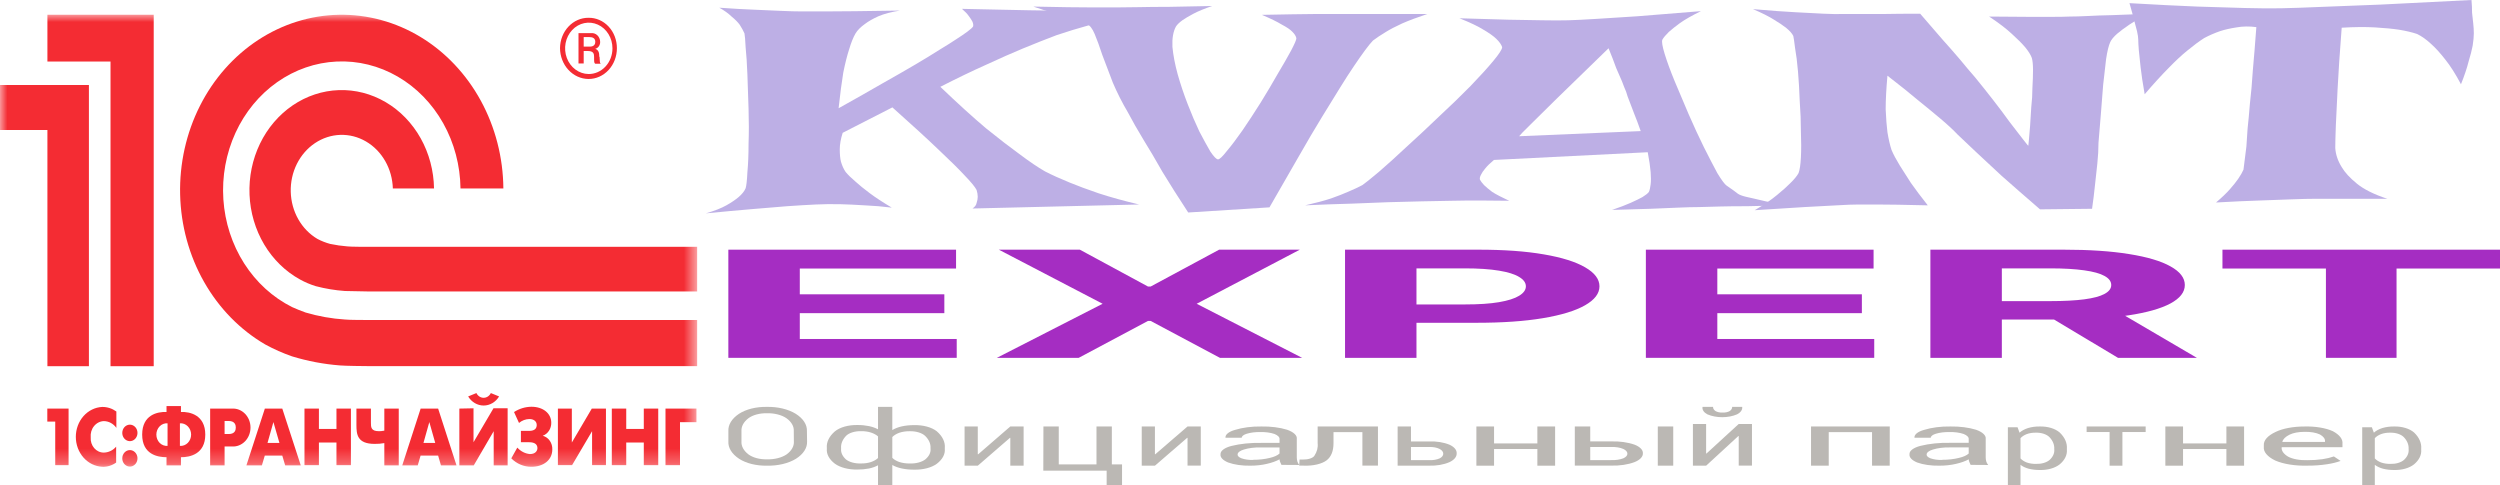 <svg width="170" height="33" viewBox="0 0 170 33" fill="none" xmlns="http://www.w3.org/2000/svg">
<mask id="mask0_13_709" style="mask-type:luminance" maskUnits="userSpaceOnUse" x="0" y="1" width="48" height="31">
<path d="M47.407 1H0V31.74H47.407V1Z" fill="white"/>
</mask>
<g mask="url(#mask0_13_709)">
<path fill-rule="evenodd" clip-rule="evenodd" d="M0 5.779V8.839H3.224V24.901H6.046V5.779H0ZM10.453 24.901H7.515V4.186H3.224V1H10.453V24.901ZM25.148 16.784C24.94 16.784 23.828 16.784 23.624 16.755C23.229 16.724 22.837 16.668 22.449 16.586C22.151 16.505 21.862 16.392 21.586 16.247C21.051 15.932 20.602 15.47 20.283 14.908C19.964 14.345 19.788 13.702 19.771 13.042C19.754 12.382 19.897 11.729 20.186 11.148C20.476 10.567 20.901 10.078 21.419 9.732C21.937 9.385 22.53 9.192 23.138 9.172C23.747 9.152 24.349 9.306 24.886 9.619C25.422 9.931 25.873 10.391 26.194 10.952C26.515 11.513 26.694 12.156 26.714 12.816H29.514C29.495 11.61 29.181 10.431 28.604 9.4C28.027 8.37 27.208 7.523 26.231 6.949C25.253 6.374 24.152 6.091 23.041 6.128C21.93 6.166 20.848 6.523 19.905 7.164C18.963 7.804 18.195 8.704 17.678 9.772C17.162 10.84 16.917 12.038 16.968 13.242C17.018 14.447 17.363 15.615 17.967 16.628C18.57 17.64 19.411 18.461 20.404 19.006C20.747 19.196 21.107 19.348 21.478 19.461C22.128 19.631 22.79 19.741 23.456 19.788C23.691 19.788 24.825 19.82 25.067 19.82H47.407V16.784H25.148ZM23.456 21.727C22.552 21.669 21.657 21.509 20.783 21.252C20.634 21.203 20.017 20.961 19.861 20.881C18.549 20.225 17.424 19.2 16.603 17.912C15.781 16.624 15.293 15.121 15.189 13.56C15.086 11.998 15.37 10.434 16.013 9.032C16.656 7.63 17.634 6.441 18.845 5.588C20.056 4.735 21.456 4.25 22.898 4.184C24.341 4.117 25.773 4.471 27.047 5.21C28.32 5.948 29.388 7.043 30.138 8.38C30.889 9.718 31.295 11.25 31.314 12.816H34.229C34.212 10.712 33.681 8.651 32.692 6.842C31.702 5.032 30.289 3.539 28.595 2.514C26.901 1.489 24.988 0.968 23.048 1.004C21.109 1.04 19.213 1.632 17.553 2.72C15.893 3.808 14.527 5.353 13.596 7.198C12.664 9.043 12.2 11.123 12.249 13.226C12.298 15.329 12.86 17.38 13.877 19.171C14.894 20.963 16.329 22.43 18.038 23.425C18.625 23.745 19.232 24.014 19.857 24.232C20.919 24.557 22.009 24.763 23.111 24.849C23.482 24.881 24.747 24.897 25.119 24.897H47.407V21.76H25.148C24.884 21.76 23.717 21.76 23.456 21.727Z" fill="#F42C33"/>
</g>
<path fill-rule="evenodd" clip-rule="evenodd" d="M40.015 5.033C39.697 5.028 39.388 4.921 39.127 4.727C38.865 4.532 38.662 4.258 38.543 3.938C38.425 3.619 38.396 3.268 38.461 2.931C38.525 2.594 38.681 2.285 38.907 2.043C39.133 1.802 39.419 1.638 39.731 1.572C40.043 1.507 40.365 1.543 40.658 1.676C40.951 1.809 41.202 2.032 41.377 2.319C41.553 2.606 41.647 2.942 41.647 3.286C41.647 3.518 41.605 3.747 41.523 3.96C41.44 4.174 41.32 4.367 41.168 4.53C41.016 4.692 40.836 4.82 40.638 4.907C40.44 4.993 40.228 5.036 40.015 5.033ZM40.015 1.21C39.506 1.206 39.017 1.422 38.655 1.809C38.292 2.196 38.086 2.723 38.081 3.274C38.085 3.829 38.29 4.36 38.652 4.752C39.014 5.145 39.503 5.367 40.015 5.371C40.269 5.372 40.521 5.319 40.756 5.214C40.991 5.109 41.205 4.954 41.384 4.76C41.564 4.565 41.706 4.333 41.803 4.078C41.9 3.823 41.95 3.55 41.949 3.274C41.949 3 41.899 2.729 41.802 2.476C41.705 2.223 41.562 1.994 41.382 1.802C41.202 1.609 40.988 1.458 40.753 1.356C40.519 1.255 40.268 1.205 40.015 1.21Z" fill="#F42C33"/>
<path fill-rule="evenodd" clip-rule="evenodd" d="M40.108 3.17H39.691V2.52H40.063C40.312 2.52 40.48 2.601 40.48 2.851C40.48 2.984 40.416 3.17 40.108 3.17ZM40.751 3.851C40.751 3.617 40.721 3.403 40.476 3.319C40.573 3.295 40.66 3.236 40.721 3.15C40.782 3.065 40.814 2.959 40.811 2.851C40.81 2.765 40.793 2.681 40.76 2.603C40.727 2.525 40.68 2.456 40.62 2.399C40.561 2.343 40.491 2.301 40.416 2.276C40.34 2.251 40.261 2.243 40.182 2.254H39.338V4.315H39.691V3.468H39.97C40.368 3.468 40.398 3.666 40.398 3.871C40.398 4.222 40.398 4.274 40.476 4.335H40.848C40.77 4.254 40.8 4.19 40.77 3.871L40.751 3.851Z" fill="#F42C33"/>
<mask id="mask1_13_709" style="mask-type:luminance" maskUnits="userSpaceOnUse" x="0" y="1" width="48" height="31">
<path d="M47.407 1H0V31.74H47.407V1Z" fill="white"/>
</mask>
<g mask="url(#mask1_13_709)">
<path d="M3.756 28.668H3.217V27.784H4.663V31.631H3.756V28.668Z" fill="#F42C33"/>
<path d="M7.898 31.454C7.618 31.656 7.286 31.756 6.95 31.74C6.467 31.717 6.011 31.492 5.676 31.113C5.342 30.735 5.156 30.23 5.156 29.706C5.156 29.181 5.342 28.677 5.676 28.298C6.011 27.919 6.467 27.695 6.95 27.672C7.292 27.668 7.628 27.776 7.913 27.982V29.095C7.813 28.954 7.684 28.84 7.538 28.76C7.391 28.68 7.229 28.638 7.065 28.635C6.938 28.638 6.812 28.67 6.697 28.729C6.581 28.787 6.478 28.871 6.394 28.975C6.309 29.078 6.246 29.2 6.207 29.332C6.169 29.464 6.156 29.603 6.169 29.74C6.159 29.874 6.175 30.008 6.216 30.134C6.257 30.26 6.321 30.376 6.406 30.474C6.49 30.571 6.592 30.648 6.706 30.701C6.819 30.753 6.942 30.779 7.065 30.777C7.222 30.773 7.376 30.736 7.519 30.667C7.663 30.598 7.791 30.498 7.898 30.373V31.466V31.454Z" fill="#F42C33"/>
</g>
<mask id="mask2_13_709" style="mask-type:luminance" maskUnits="userSpaceOnUse" x="0" y="1" width="48" height="31">
<path d="M47.407 1H0V31.74H47.407V1Z" fill="white"/>
</mask>
<g mask="url(#mask2_13_709)">
<path d="M8.824 30.607C8.927 30.606 9.027 30.637 9.113 30.698C9.199 30.758 9.267 30.845 9.307 30.948C9.347 31.05 9.358 31.163 9.339 31.272C9.32 31.381 9.272 31.482 9.2 31.561C9.128 31.64 9.036 31.695 8.935 31.717C8.835 31.739 8.73 31.729 8.636 31.686C8.541 31.644 8.459 31.572 8.402 31.48C8.345 31.388 8.315 31.279 8.315 31.168C8.315 31.02 8.368 30.879 8.463 30.774C8.559 30.669 8.688 30.609 8.824 30.607ZM8.824 28.877C8.927 28.876 9.027 28.907 9.113 28.968C9.199 29.028 9.267 29.115 9.307 29.218C9.347 29.32 9.358 29.433 9.339 29.542C9.32 29.651 9.272 29.752 9.2 29.831C9.128 29.91 9.036 29.965 8.935 29.987C8.835 30.009 8.73 29.998 8.636 29.956C8.541 29.914 8.459 29.842 8.402 29.75C8.345 29.658 8.315 29.549 8.315 29.438C8.315 29.291 8.368 29.149 8.463 29.044C8.559 28.939 8.688 28.879 8.824 28.877Z" fill="#F42C33"/>
<path d="M12.234 30.321C12.331 30.328 12.429 30.314 12.521 30.279C12.613 30.244 12.698 30.189 12.769 30.117C12.841 30.045 12.898 29.957 12.937 29.86C12.976 29.763 12.996 29.659 12.996 29.553C12.996 29.447 12.976 29.342 12.937 29.245C12.898 29.148 12.841 29.061 12.769 28.989C12.698 28.917 12.613 28.861 12.521 28.826C12.429 28.791 12.331 28.777 12.234 28.785V30.321ZM11.394 28.785C11.296 28.777 11.198 28.791 11.107 28.826C11.014 28.861 10.93 28.917 10.858 28.989C10.787 29.061 10.73 29.148 10.691 29.245C10.652 29.342 10.632 29.447 10.632 29.553C10.632 29.659 10.652 29.763 10.691 29.86C10.73 29.957 10.787 30.045 10.858 30.117C10.93 30.189 11.014 30.244 11.107 30.279C11.198 30.314 11.296 30.328 11.394 30.321V28.785ZM11.323 31.091C10.721 31.091 9.668 30.906 9.668 29.551C9.668 28.196 10.721 27.99 11.323 28.014V27.611H12.305V28.014C12.907 27.99 13.959 28.216 13.959 29.551C13.959 30.886 12.907 31.095 12.305 31.091V31.648H11.323V31.091Z" fill="#F42C33"/>
<path d="M15.272 29.514H15.551C15.989 29.514 16.034 29.232 16.034 29.067C16.034 28.901 15.975 28.627 15.551 28.627H15.272V29.514ZM14.29 27.784H15.777C15.939 27.775 16.101 27.801 16.253 27.861C16.405 27.921 16.544 28.015 16.662 28.135C16.779 28.256 16.873 28.401 16.937 28.562C17.001 28.724 17.034 28.897 17.034 29.073C17.034 29.248 17.001 29.422 16.937 29.583C16.873 29.744 16.779 29.89 16.662 30.01C16.544 30.131 16.405 30.224 16.253 30.285C16.101 30.345 15.939 30.371 15.777 30.361H15.272V31.648H14.29V27.784Z" fill="#F42C33"/>
<path d="M18.198 30.119H19.001L18.592 28.7L18.191 30.119H18.198ZM18.005 27.784H19.195L20.452 31.648H19.392L19.195 30.982H18.005L17.808 31.648H16.755L18.005 27.8V27.784Z" fill="#F42C33"/>
<path d="M20.705 27.784H21.686V29.168H22.88V27.784H23.862V31.631H22.88V30.091H21.686V31.631H20.705V27.784Z" fill="#F42C33"/>
<path d="M26.134 30.131C25.916 30.17 25.696 30.188 25.475 30.184C24.289 30.184 24.237 29.535 24.237 28.897V27.784H25.223V28.744C25.223 29.043 25.223 29.321 25.762 29.321C25.843 29.321 25.944 29.321 26.134 29.285V27.784H27.115V31.648H26.134V30.131Z" fill="#F42C33"/>
<path d="M28.796 30.119H29.596L29.194 28.7L28.796 30.119ZM28.599 27.784H29.793L31.042 31.648H29.986L29.793 30.982H28.599L28.406 31.648H27.353L28.599 27.8V27.784Z" fill="#F42C33"/>
<path d="M38.885 27.784V30.091L40.242 27.784H41.205V31.631H40.261V29.321L38.9 31.631H37.937V27.784H38.885Z" fill="#F42C33"/>
<path d="M41.603 27.784H42.584V29.168H43.778V27.784H44.76V31.631H43.778V30.091H42.584V31.631H41.603V27.784Z" fill="#F42C33"/>
<path d="M45.254 27.784H47.359V28.708H46.24V31.631H45.254V27.784Z" fill="#F42C33"/>
<path d="M33.939 26.958C33.825 27.147 33.669 27.303 33.485 27.411C33.301 27.519 33.096 27.576 32.887 27.576C32.678 27.576 32.472 27.519 32.288 27.411C32.105 27.303 31.948 27.147 31.834 26.958L32.396 26.728C32.443 26.825 32.513 26.906 32.6 26.963C32.686 27.02 32.785 27.05 32.887 27.05C32.988 27.05 33.087 27.02 33.173 26.963C33.26 26.906 33.331 26.825 33.377 26.728L33.939 26.958ZM32.199 27.764V30.071L33.556 27.764H34.519V31.648H33.571V29.321L32.214 31.648H31.236V27.784L32.199 27.764Z" fill="#F42C33"/>
<path d="M34.954 28.018C35.312 27.788 35.72 27.664 36.136 27.659C36.925 27.659 37.486 28.107 37.486 28.748C37.489 28.943 37.434 29.134 37.33 29.293C37.225 29.452 37.077 29.57 36.906 29.631C37.097 29.681 37.267 29.801 37.386 29.971C37.504 30.14 37.565 30.35 37.557 30.563C37.557 31.293 36.94 31.74 36.148 31.74C35.637 31.751 35.142 31.545 34.768 31.168L35.177 30.438C35.404 30.689 35.706 30.845 36.029 30.877C36.449 30.877 36.545 30.615 36.545 30.474C36.545 30.248 36.397 30.071 35.977 30.071H35.422V29.301H35.977C36.423 29.301 36.497 29.075 36.497 28.897C36.497 28.655 36.3 28.494 35.999 28.494C35.743 28.498 35.495 28.592 35.292 28.76L34.954 28.018Z" fill="#F42C33"/>
</g>
<path d="M54.881 30.014C54.904 30.451 54.633 30.876 54.124 31.197C53.872 31.352 53.566 31.474 53.226 31.555C52.886 31.636 52.522 31.673 52.155 31.666C51.8 31.673 51.446 31.634 51.119 31.554C50.791 31.473 50.498 31.351 50.26 31.197C49.765 30.872 49.503 30.448 49.53 30.014V29.323C49.502 28.89 49.76 28.466 50.25 28.14C50.487 27.985 50.78 27.863 51.107 27.781C51.435 27.7 51.789 27.661 52.145 27.668C52.512 27.66 52.877 27.698 53.217 27.78C53.557 27.861 53.862 27.984 54.114 28.14C54.622 28.461 54.894 28.886 54.871 29.323L54.881 30.014ZM53.977 29.317C53.999 29.001 53.824 28.69 53.484 28.443C53.321 28.329 53.115 28.24 52.883 28.181C52.651 28.121 52.398 28.094 52.145 28.101C51.904 28.096 51.665 28.124 51.447 28.184C51.228 28.243 51.037 28.332 50.889 28.443C50.565 28.694 50.4 29.003 50.42 29.317V30.014C50.397 30.33 50.563 30.642 50.889 30.895C51.039 31.006 51.232 31.095 51.452 31.154C51.672 31.213 51.913 31.24 52.155 31.234C52.408 31.241 52.66 31.214 52.893 31.155C53.125 31.096 53.331 31.007 53.495 30.895C53.834 30.644 54.007 30.331 53.983 30.012L53.977 29.317Z" fill="#BBB8B4"/>
<path d="M56.225 30.467C56.189 30.067 56.381 29.671 56.772 29.333C56.94 29.195 57.169 29.083 57.438 29.007C57.708 28.932 58.008 28.895 58.31 28.901C58.578 28.899 58.845 28.925 59.096 28.976C59.324 29.025 59.531 29.099 59.705 29.193V27.667H60.677V29.245C60.854 29.136 61.073 29.05 61.319 28.994C61.586 28.935 61.873 28.906 62.161 28.909C62.46 28.901 62.758 28.935 63.027 29.008C63.295 29.08 63.525 29.189 63.696 29.323C64.092 29.664 64.285 30.064 64.247 30.467V30.525C64.28 30.888 64.085 31.247 63.696 31.542C63.519 31.671 63.288 31.773 63.023 31.842C62.757 31.91 62.465 31.943 62.172 31.937C61.882 31.94 61.593 31.913 61.322 31.856C61.077 31.805 60.857 31.724 60.677 31.619V33H59.705V31.639C59.531 31.735 59.322 31.809 59.092 31.858C58.839 31.907 58.572 31.931 58.303 31.929C58.009 31.935 57.717 31.903 57.451 31.834C57.185 31.765 56.954 31.663 56.776 31.535C56.387 31.239 56.192 30.88 56.225 30.517V30.467ZM57.194 30.525C57.173 30.776 57.288 31.025 57.525 31.241C57.637 31.331 57.79 31.404 57.97 31.453C58.149 31.501 58.349 31.522 58.548 31.515C58.787 31.519 59.024 31.486 59.229 31.418C59.425 31.35 59.589 31.256 59.705 31.146V29.673C59.585 29.567 59.422 29.479 59.229 29.414C59.026 29.349 58.794 29.316 58.559 29.32C58.349 29.314 58.141 29.342 57.959 29.399C57.776 29.456 57.627 29.54 57.529 29.641C57.288 29.896 57.173 30.181 57.194 30.467V30.525ZM63.275 30.467C63.294 30.18 63.169 29.896 62.914 29.645C62.81 29.544 62.658 29.46 62.473 29.404C62.288 29.347 62.078 29.319 61.866 29.323C61.612 29.319 61.361 29.356 61.146 29.43C60.948 29.503 60.788 29.602 60.677 29.718V31.134C60.789 31.249 60.953 31.346 61.153 31.416C61.371 31.486 61.621 31.521 61.873 31.517C62.076 31.523 62.278 31.501 62.461 31.452C62.643 31.404 62.801 31.331 62.918 31.241C63.173 31.029 63.299 30.779 63.278 30.527L63.275 30.467Z" fill="#BBB8B4"/>
<path d="M68.701 29H69.606V31.667H68.701V29.775H68.674L66.489 31.667H65.591V29H66.489V30.892H66.516L68.701 29Z" fill="#BBB8B4"/>
<path d="M70.953 29H71.996V31.578H74.561V29H75.605V31.578H76.299V33H75.252V32.007H70.945L70.953 29Z" fill="#BBB8B4"/>
<path d="M80.752 29H81.653V31.661H80.752V29.773H80.726L78.535 31.667H77.638V29H78.535V30.888H78.562L80.752 29Z" fill="#BBB8B4"/>
<path d="M87.138 31.611C87.099 31.533 87.069 31.466 87.047 31.407C87.026 31.35 87.013 31.293 87.008 31.235C86.779 31.361 86.485 31.466 86.145 31.543C85.805 31.625 85.415 31.667 85.019 31.666C84.746 31.671 84.472 31.655 84.215 31.618C83.957 31.581 83.72 31.524 83.517 31.45C83.338 31.376 83.199 31.288 83.109 31.192C83.019 31.095 82.98 30.992 82.995 30.889C82.988 30.777 83.052 30.667 83.182 30.568C83.312 30.469 83.503 30.385 83.737 30.324C84.337 30.175 85.038 30.103 85.744 30.117H87.008V29.866C87.016 29.8 86.99 29.735 86.931 29.674C86.872 29.613 86.783 29.558 86.668 29.511C86.4 29.418 86.051 29.371 85.697 29.38C85.368 29.374 85.044 29.414 84.782 29.494C84.676 29.525 84.59 29.566 84.53 29.613C84.471 29.66 84.438 29.712 84.436 29.764H83.332V29.749C83.325 29.648 83.381 29.548 83.495 29.458C83.608 29.367 83.776 29.29 83.983 29.232C84.492 29.072 85.127 28.991 85.774 29.001C86.404 28.989 87.024 29.067 87.522 29.222C87.746 29.3 87.922 29.398 88.037 29.508C88.151 29.618 88.201 29.737 88.182 29.855V31.106C88.183 31.194 88.194 31.282 88.217 31.369C88.243 31.454 88.286 31.538 88.346 31.619L87.138 31.611ZM85.209 31.266C85.612 31.268 86.008 31.223 86.348 31.137C86.644 31.069 86.876 30.965 87.008 30.839V30.426H85.714C85.308 30.417 84.908 30.467 84.588 30.567C84.457 30.605 84.35 30.655 84.275 30.713C84.2 30.771 84.16 30.834 84.156 30.899C84.15 30.949 84.17 30.998 84.217 31.044C84.263 31.09 84.333 31.132 84.424 31.166C84.638 31.243 84.92 31.283 85.209 31.278V31.266Z" fill="#BBB8B4"/>
<path d="M93.701 29V31.663H92.643V29.385H90.678V30.137C90.678 30.663 90.528 31.048 90.222 31.294C90.064 31.418 89.832 31.518 89.553 31.584C89.274 31.649 88.961 31.677 88.649 31.663H88.346L88.37 31.249H88.59C88.764 31.253 88.935 31.23 89.077 31.185C89.219 31.139 89.325 31.073 89.376 30.997C89.559 30.719 89.634 30.429 89.6 30.139V29H93.701Z" fill="#BBB8B4"/>
<path d="M95.946 30.018H97.187C97.68 29.999 98.17 30.078 98.562 30.239C98.722 30.311 98.849 30.401 98.935 30.503C99.02 30.605 99.061 30.716 99.054 30.828C99.06 30.941 99.019 31.054 98.933 31.158C98.847 31.262 98.719 31.354 98.559 31.428C98.172 31.596 97.683 31.68 97.187 31.665H95.039V29H95.946V30.018ZM95.946 30.396V31.29H97.187C97.316 31.296 97.447 31.288 97.571 31.266C97.695 31.245 97.809 31.21 97.908 31.165C97.984 31.124 98.044 31.075 98.084 31.021C98.124 30.967 98.144 30.909 98.141 30.851C98.142 30.793 98.122 30.734 98.082 30.68C98.041 30.625 97.981 30.576 97.905 30.534C97.81 30.485 97.697 30.447 97.574 30.423C97.45 30.4 97.318 30.391 97.187 30.396H95.946Z" fill="#BBB8B4"/>
<path d="M105.748 31.667H104.541V30.533H101.596V31.667H100.394V29H101.596V30.153H104.541V29H105.748V31.667Z" fill="#BBB8B4"/>
<path d="M108.136 30.016H109.563C110.133 29.998 110.698 30.077 111.152 30.238C111.336 30.31 111.482 30.4 111.58 30.502C111.677 30.603 111.724 30.714 111.716 30.825C111.722 30.939 111.674 31.051 111.576 31.155C111.477 31.259 111.33 31.351 111.144 31.425C110.699 31.593 110.135 31.677 109.563 31.661H107.087V29H108.136V30.016ZM108.136 30.395V31.287H109.563C109.712 31.292 109.863 31.284 110.005 31.263C110.148 31.242 110.28 31.207 110.394 31.162C110.482 31.121 110.551 31.072 110.597 31.018C110.643 30.964 110.666 30.907 110.662 30.849C110.666 30.731 110.57 30.617 110.394 30.532C110.284 30.483 110.153 30.445 110.01 30.422C109.867 30.398 109.714 30.389 109.563 30.395H108.136ZM113.78 31.667H112.73V29H113.78V31.667Z" fill="#BBB8B4"/>
<path d="M118.233 28.83H119.134V31.661H118.233V29.652H118.206L116.016 31.667H115.118V28.83H116.016V30.838H116.042L118.233 28.83ZM118.471 27.667V27.682C118.481 27.774 118.455 27.867 118.393 27.953C118.332 28.039 118.237 28.116 118.115 28.177C117.826 28.302 117.473 28.369 117.111 28.369C116.748 28.369 116.396 28.302 116.106 28.177C115.987 28.115 115.895 28.038 115.837 27.952C115.779 27.866 115.756 27.774 115.771 27.682V27.667H116.488C116.48 27.767 116.536 27.867 116.645 27.946C116.707 27.984 116.784 28.014 116.869 28.032C116.955 28.051 117.047 28.058 117.138 28.053C117.228 28.058 117.32 28.05 117.405 28.032C117.49 28.013 117.567 27.984 117.63 27.946C117.738 27.866 117.794 27.767 117.787 27.667H118.471Z" fill="#BBB8B4"/>
<path d="M128.5 31.667H127.299V29.386H124.354V31.667H123.15V29H128.504L128.5 31.667Z" fill="#BBB8B4"/>
<path d="M134.002 31.611C133.963 31.533 133.933 31.466 133.911 31.407C133.89 31.35 133.877 31.293 133.872 31.235C133.642 31.361 133.347 31.466 133.006 31.543C132.665 31.625 132.274 31.667 131.876 31.666C131.602 31.671 131.327 31.655 131.069 31.618C130.81 31.581 130.573 31.524 130.369 31.45C130.19 31.376 130.051 31.288 129.961 31.191C129.871 31.095 129.832 30.992 129.846 30.889C129.836 30.776 129.899 30.665 130.03 30.565C130.16 30.465 130.353 30.38 130.59 30.319C131.192 30.169 131.895 30.097 132.604 30.112H133.872V29.866C133.88 29.8 133.853 29.735 133.795 29.674C133.736 29.613 133.646 29.557 133.53 29.511C133.262 29.418 132.911 29.37 132.556 29.38C132.226 29.374 131.901 29.414 131.638 29.494C131.532 29.525 131.446 29.566 131.386 29.613C131.326 29.66 131.294 29.711 131.292 29.764H130.183V29.748C130.177 29.648 130.233 29.548 130.347 29.457C130.461 29.367 130.629 29.29 130.837 29.232C131.348 29.072 131.985 28.99 132.634 29.001C133.258 28.991 133.872 29.069 134.366 29.221C134.591 29.3 134.767 29.398 134.882 29.508C134.997 29.618 135.047 29.736 135.028 29.855V31.106C135.029 31.194 135.04 31.282 135.063 31.369C135.088 31.454 135.133 31.538 135.197 31.619L134.002 31.611ZM132.067 31.266C132.471 31.268 132.868 31.223 133.21 31.137C133.507 31.069 133.74 30.965 133.872 30.839V30.425H132.573C132.166 30.417 131.765 30.467 131.443 30.567C131.312 30.605 131.204 30.655 131.129 30.713C131.054 30.77 131.014 30.834 131.01 30.899C131.003 30.949 131.024 30.998 131.069 31.044C131.115 31.09 131.185 31.132 131.274 31.166C131.491 31.244 131.776 31.284 132.067 31.278V31.266Z" fill="#BBB8B4"/>
<path d="M140.548 30.583C140.576 30.938 140.405 31.288 140.061 31.575C139.904 31.7 139.7 31.8 139.466 31.867C139.232 31.934 138.974 31.966 138.715 31.96C138.453 31.963 138.193 31.933 137.951 31.873C137.733 31.814 137.541 31.723 137.394 31.608V33H136.535V29.053H137.194L137.328 29.422C137.474 29.29 137.672 29.183 137.904 29.108C138.152 29.034 138.426 28.997 138.702 29.001C138.968 28.994 139.232 29.028 139.47 29.1C139.707 29.172 139.911 29.28 140.061 29.412C140.408 29.742 140.578 30.129 140.548 30.52V30.583ZM139.689 30.527C139.706 30.25 139.596 29.975 139.37 29.733C139.278 29.635 139.142 29.554 138.978 29.499C138.814 29.444 138.629 29.417 138.441 29.422C138.217 29.417 137.995 29.452 137.805 29.524C137.633 29.593 137.492 29.687 137.394 29.797V31.172C137.494 31.283 137.638 31.378 137.814 31.447C138.007 31.515 138.228 31.549 138.451 31.544C138.63 31.55 138.808 31.529 138.97 31.482C139.131 31.435 139.27 31.364 139.374 31.275C139.597 31.069 139.709 30.826 139.692 30.579L139.689 30.527Z" fill="#BBB8B4"/>
<path d="M145.905 29.378H144.324V31.667H143.452V29.378H141.89V29H145.905V29.378Z" fill="#BBB8B4"/>
<path d="M152.598 31.667H151.395V30.533H148.447V31.667H147.244V29H148.447V30.153H151.395V29H152.598V31.667Z" fill="#BBB8B4"/>
<path d="M156.892 31.664C156.488 31.675 156.083 31.649 155.707 31.589C155.33 31.529 154.993 31.436 154.718 31.316C154.179 31.055 153.901 30.723 153.94 30.384V30.279C153.916 29.945 154.206 29.619 154.753 29.366C154.991 29.251 155.289 29.159 155.627 29.096C155.964 29.033 156.333 29.001 156.705 29.002C157.068 28.992 157.432 29.016 157.767 29.072C158.103 29.128 158.402 29.214 158.639 29.324C159.096 29.57 159.325 29.872 159.287 30.178V30.41H155.175L155.153 30.422C155.129 30.645 155.281 30.864 155.588 31.05C155.736 31.131 155.934 31.196 156.162 31.238C156.39 31.281 156.641 31.299 156.892 31.292C157.247 31.295 157.6 31.272 157.935 31.224C158.218 31.182 158.479 31.119 158.704 31.038L159.161 31.343C158.896 31.44 158.588 31.516 158.252 31.567C157.819 31.634 157.357 31.667 156.892 31.664ZM156.705 29.366C156.511 29.365 156.319 29.381 156.144 29.414C155.968 29.447 155.814 29.495 155.692 29.556C155.413 29.694 155.242 29.862 155.201 30.039V30.052H158.1V30.01C158.117 29.844 157.996 29.681 157.757 29.545C157.63 29.484 157.468 29.436 157.285 29.404C157.102 29.373 156.903 29.36 156.705 29.366Z" fill="#BBB8B4"/>
<path d="M164.642 30.583C164.671 30.938 164.499 31.288 164.155 31.575C163.999 31.7 163.795 31.8 163.561 31.867C163.327 31.934 163.07 31.966 162.811 31.96C162.549 31.963 162.289 31.933 162.047 31.873C161.827 31.814 161.635 31.723 161.487 31.608V33H160.63V29.053H161.286L161.423 29.422C161.568 29.29 161.765 29.182 161.996 29.108C162.245 29.034 162.521 28.997 162.799 29.001C163.064 28.994 163.329 29.029 163.566 29.101C163.804 29.172 164.008 29.28 164.158 29.412C164.505 29.742 164.674 30.129 164.642 30.52V30.583ZM163.786 30.527C163.803 30.25 163.693 29.975 163.467 29.733C163.374 29.635 163.238 29.554 163.074 29.499C162.91 29.444 162.725 29.418 162.537 29.422C162.313 29.416 162.091 29.452 161.901 29.524C161.727 29.593 161.585 29.686 161.487 29.797V31.172C161.587 31.283 161.733 31.378 161.91 31.447C162.103 31.515 162.324 31.549 162.547 31.544C162.726 31.55 162.905 31.529 163.066 31.482C163.227 31.434 163.366 31.364 163.47 31.275C163.693 31.069 163.804 30.826 163.789 30.579L163.786 30.527Z" fill="#BBB8B4"/>
<path d="M151.127 18.26V16.978H170V18.26H162.965V24.333H158.163V18.26H151.127Z" fill="#A52DC2"/>
<path d="M131.266 24.333V16.978H140.332C142.068 16.978 143.549 17.077 144.776 17.276C146.01 17.472 146.949 17.751 147.592 18.113C148.243 18.472 148.568 18.895 148.568 19.381C148.568 19.869 148.239 20.289 147.581 20.641C146.923 20.991 145.969 21.259 144.72 21.446C143.478 21.633 141.974 21.726 140.209 21.726H134.139V20.476H139.424C140.351 20.476 141.122 20.435 141.735 20.354C142.348 20.273 142.805 20.15 143.104 19.988C143.411 19.825 143.564 19.622 143.564 19.381C143.564 19.136 143.411 18.93 143.104 18.763C142.805 18.595 142.345 18.468 141.724 18.382C141.11 18.294 140.336 18.249 139.401 18.249H136.125V24.333H131.266ZM143.676 20.986L149.387 24.333H144.024L138.436 20.986H143.676Z" fill="#A52DC2"/>
<path d="M111.919 24.333V16.978H127.403V18.26H116.778V20.013H126.607V21.295H116.778V23.051H127.448V24.333H111.919Z" fill="#A52DC2"/>
<path d="M91.462 24.333V16.978H100.528C102.271 16.978 103.756 17.084 104.983 17.298C106.209 17.508 107.144 17.802 107.788 18.177C108.438 18.551 108.764 18.982 108.764 19.47C108.764 19.959 108.435 20.39 107.776 20.763C107.118 21.137 106.164 21.428 104.915 21.636C103.673 21.845 102.17 21.949 100.405 21.949H94.626V20.702H99.619C100.554 20.702 101.325 20.651 101.931 20.548C102.544 20.443 103 20.298 103.299 20.113C103.606 19.927 103.76 19.712 103.76 19.47C103.76 19.226 103.606 19.013 103.299 18.831C103 18.647 102.544 18.504 101.931 18.404C101.317 18.301 100.539 18.249 99.597 18.249H96.32V24.333H91.462Z" fill="#A52DC2"/>
<path d="M73.43 16.978L78.064 19.485H78.244L82.9 16.978H88.387L81.374 20.656L88.544 24.333H82.956L78.244 21.823H78.064L73.351 24.333H67.786L74.978 20.656L67.921 16.978H73.43Z" fill="#A52DC2"/>
<path d="M49.528 24.333V16.978H65.012V18.26H54.386V20.013H64.215V21.295H54.386V23.051H65.057V24.333H49.528Z" fill="#A52DC2"/>
<path d="M144.804 0.214C146.58 0.317 148.117 0.395 149.416 0.447C150.715 0.486 151.788 0.518 152.636 0.544C153.617 0.57 154.438 0.576 155.101 0.563C155.79 0.55 156.731 0.518 157.924 0.466C158.931 0.427 160.256 0.375 161.899 0.311C163.542 0.233 165.596 0.129 168.061 0C168.088 0.298 168.101 0.589 168.101 0.874C168.127 1.146 168.154 1.385 168.18 1.593C168.207 1.839 168.22 2.065 168.22 2.272C168.22 2.492 168.194 2.771 168.141 3.107C168.088 3.392 167.995 3.755 167.862 4.195C167.756 4.622 167.584 5.134 167.346 5.729C166.975 5.03 166.617 4.467 166.272 4.04C165.928 3.599 165.61 3.25 165.318 2.991C165 2.693 164.682 2.467 164.364 2.311C164.019 2.195 163.609 2.098 163.131 2.02C162.707 1.955 162.164 1.903 161.502 1.864C160.865 1.826 160.11 1.832 159.235 1.884C159.103 3.593 159.01 4.978 158.957 6.04C158.904 7.102 158.864 7.93 158.838 8.526C158.811 9.238 158.798 9.75 158.798 10.06C158.825 10.501 158.97 10.934 159.235 11.361C159.447 11.724 159.792 12.1 160.269 12.488C160.746 12.876 161.435 13.22 162.336 13.517H157.486C157.036 13.517 156.479 13.53 155.816 13.556C155.26 13.582 154.544 13.608 153.67 13.634C152.822 13.66 151.828 13.705 150.688 13.77C151.086 13.433 151.404 13.129 151.642 12.857C151.881 12.585 152.066 12.352 152.199 12.158C152.358 11.925 152.477 11.718 152.557 11.536C152.583 11.277 152.649 10.753 152.755 9.963C152.782 9.64 152.808 9.238 152.835 8.759C152.888 8.28 152.941 7.71 152.994 7.05C153.073 6.39 153.14 5.632 153.193 4.778C153.272 3.91 153.352 2.933 153.431 1.845C152.954 1.78 152.504 1.787 152.079 1.864C151.655 1.929 151.284 2.013 150.966 2.117C150.595 2.246 150.237 2.402 149.893 2.583C149.548 2.803 149.164 3.088 148.74 3.438C148.369 3.735 147.945 4.13 147.468 4.622C146.991 5.101 146.447 5.697 145.838 6.409C145.705 5.658 145.613 5.043 145.56 4.564C145.507 4.072 145.467 3.69 145.44 3.418C145.414 3.094 145.401 2.855 145.401 2.7C145.401 2.557 145.374 2.369 145.321 2.136C145.268 1.942 145.202 1.69 145.122 1.379C145.043 1.055 144.937 0.667 144.804 0.214Z" fill="#BDAFE5"/>
<path d="M119.202 0.621C120.395 0.725 121.375 0.796 122.144 0.835C122.912 0.874 123.535 0.906 124.012 0.932C124.569 0.958 125.006 0.965 125.324 0.952H126.517C126.941 0.952 127.471 0.952 128.107 0.952C128.77 0.939 129.591 0.932 130.572 0.932C131.128 1.567 131.632 2.149 132.083 2.68C132.56 3.211 132.957 3.664 133.275 4.04C133.646 4.493 133.991 4.901 134.309 5.263C134.68 5.716 135.077 6.215 135.502 6.759C135.926 7.302 136.31 7.814 136.654 8.293C137.025 8.772 137.33 9.167 137.569 9.478C137.807 9.788 137.927 9.931 137.927 9.905C137.927 9.892 137.94 9.763 137.966 9.517C137.993 9.258 138.019 8.94 138.046 8.565C138.072 8.176 138.099 7.756 138.125 7.302C138.178 6.836 138.205 6.39 138.205 5.962C138.231 5.522 138.245 5.121 138.245 4.758C138.245 4.396 138.218 4.124 138.165 3.943C138.086 3.722 137.927 3.47 137.688 3.185C137.476 2.939 137.185 2.648 136.813 2.311C136.442 1.962 135.926 1.567 135.263 1.126C136.35 1.139 137.238 1.146 137.927 1.146C138.616 1.146 139.172 1.146 139.596 1.146C140.073 1.146 140.444 1.139 140.709 1.126C141.054 1.126 141.478 1.113 141.982 1.088C142.432 1.062 142.989 1.042 143.651 1.029C144.34 1.003 145.189 0.971 146.196 0.932C145.613 1.191 145.149 1.437 144.804 1.67C144.46 1.903 144.181 2.11 143.969 2.292C143.731 2.499 143.572 2.693 143.492 2.874C143.386 3.107 143.294 3.489 143.214 4.02C143.161 4.538 143.095 5.121 143.015 5.768C142.962 6.416 142.909 7.089 142.856 7.788C142.803 8.487 142.75 9.128 142.697 9.711C142.697 10.151 142.671 10.623 142.618 11.129C142.565 11.556 142.512 12.041 142.459 12.585C142.406 13.116 142.339 13.653 142.26 14.197L138.722 14.236C137.688 13.342 136.813 12.579 136.098 11.944C135.409 11.297 134.839 10.766 134.388 10.352C133.885 9.873 133.461 9.471 133.116 9.148C132.825 8.837 132.44 8.481 131.963 8.079C131.566 7.743 131.062 7.328 130.453 6.836C129.87 6.344 129.167 5.781 128.346 5.147C128.266 6.04 128.226 6.804 128.226 7.438C128.253 8.06 128.293 8.578 128.346 8.992C128.425 9.471 128.518 9.873 128.624 10.196C128.756 10.507 128.942 10.857 129.18 11.245C129.392 11.582 129.644 11.977 129.936 12.43C130.254 12.883 130.638 13.394 131.089 13.964C129.525 13.925 128.359 13.906 127.59 13.906H126.398C126.027 13.906 125.523 13.925 124.887 13.964C124.357 13.99 123.628 14.029 122.7 14.081C121.799 14.132 120.673 14.204 119.321 14.294C119.957 13.919 120.461 13.576 120.832 13.265C121.229 12.941 121.534 12.669 121.746 12.449C122.011 12.19 122.197 11.964 122.303 11.769C122.382 11.562 122.435 11.206 122.462 10.701C122.488 10.183 122.488 9.601 122.462 8.953C122.462 8.293 122.435 7.6 122.382 6.875C122.356 6.15 122.316 5.477 122.263 4.855C122.21 4.234 122.144 3.703 122.064 3.263C122.011 2.823 121.971 2.551 121.945 2.447C121.865 2.279 121.706 2.098 121.468 1.903C121.256 1.735 120.978 1.547 120.633 1.34C120.288 1.12 119.811 0.88 119.202 0.621Z" fill="#BDAFE5"/>
<path d="M99.245 1.243C100.57 1.282 101.683 1.314 102.584 1.34C103.512 1.353 104.28 1.366 104.89 1.379C105.579 1.392 106.162 1.392 106.639 1.379C107.116 1.366 107.766 1.334 108.587 1.282C109.276 1.243 110.191 1.185 111.33 1.107C112.496 1.016 113.941 0.9 115.664 0.757C115.054 1.055 114.577 1.327 114.232 1.573C113.914 1.806 113.663 2.007 113.477 2.175C113.265 2.382 113.119 2.557 113.04 2.7C112.987 2.829 113.04 3.153 113.199 3.671C113.358 4.189 113.583 4.804 113.875 5.516C114.166 6.215 114.484 6.966 114.829 7.769C115.173 8.558 115.518 9.303 115.862 10.002C116.207 10.688 116.512 11.277 116.777 11.769C117.068 12.248 117.28 12.533 117.413 12.624C117.81 12.896 118.062 13.077 118.168 13.168C118.274 13.245 118.46 13.317 118.725 13.381C118.831 13.407 119.003 13.446 119.242 13.498C119.454 13.55 119.732 13.614 120.076 13.692C120.448 13.77 120.911 13.86 121.468 13.964C120.434 13.99 119.546 14.009 118.804 14.022C118.062 14.022 117.453 14.029 116.976 14.042C116.419 14.055 115.942 14.068 115.544 14.081C115.147 14.081 114.67 14.094 114.113 14.119C113.636 14.145 113.013 14.171 112.245 14.197C111.503 14.223 110.628 14.249 109.621 14.275C110.151 14.094 110.575 13.932 110.893 13.789C111.238 13.634 111.503 13.504 111.688 13.401C111.9 13.271 112.046 13.155 112.125 13.051C112.178 12.935 112.218 12.76 112.245 12.527C112.271 12.32 112.271 12.048 112.245 11.711C112.218 11.361 112.152 10.908 112.046 10.352L101.59 10.876C101.325 11.096 101.126 11.29 100.994 11.459C100.861 11.614 100.769 11.75 100.716 11.867C100.636 12.009 100.61 12.125 100.636 12.216C100.689 12.32 100.782 12.443 100.914 12.585C101.047 12.715 101.232 12.87 101.471 13.051C101.736 13.22 102.12 13.42 102.624 13.653C101.961 13.64 101.285 13.634 100.596 13.634C99.907 13.634 99.271 13.64 98.688 13.653C97.999 13.666 97.323 13.679 96.661 13.692C95.998 13.705 95.243 13.725 94.394 13.75C93.679 13.776 92.844 13.809 91.89 13.848C90.909 13.873 89.862 13.912 88.749 13.964C89.438 13.809 90.021 13.653 90.499 13.498C90.975 13.33 91.373 13.174 91.691 13.032C92.062 12.876 92.38 12.727 92.645 12.585C92.831 12.456 93.202 12.158 93.758 11.692C94.315 11.213 94.938 10.649 95.627 10.002C96.343 9.355 97.085 8.662 97.853 7.924C98.648 7.186 99.364 6.493 100 5.846C100.636 5.186 101.153 4.616 101.55 4.137C101.948 3.658 102.147 3.347 102.147 3.205C102.094 3.036 101.961 2.848 101.749 2.641C101.564 2.46 101.272 2.253 100.875 2.02C100.504 1.787 99.96 1.528 99.245 1.243ZM111.569 8.914C111.41 8.461 111.264 8.073 111.132 7.749C110.999 7.413 110.893 7.134 110.813 6.914C110.707 6.655 110.628 6.428 110.575 6.234C110.495 6.053 110.403 5.82 110.297 5.535C110.191 5.289 110.058 4.985 109.899 4.622C109.767 4.247 109.594 3.8 109.382 3.282C107.872 4.758 106.692 5.904 105.844 6.72C105.022 7.523 104.426 8.112 104.055 8.487C103.604 8.927 103.353 9.186 103.3 9.264L111.569 8.914Z" fill="#BDAFE5"/>
<path d="M70.263 0.447C72.039 0.486 73.417 0.505 74.397 0.505H75.868C76.293 0.505 76.823 0.498 77.459 0.486C77.989 0.473 78.665 0.466 79.486 0.466C80.308 0.453 81.288 0.434 82.428 0.408C81.898 0.589 81.474 0.764 81.156 0.932C80.838 1.101 80.586 1.249 80.401 1.379C80.189 1.534 80.043 1.677 79.963 1.806C79.778 2.143 79.698 2.602 79.725 3.185C79.778 3.755 79.897 4.376 80.082 5.05C80.268 5.71 80.493 6.383 80.758 7.069C81.023 7.756 81.288 8.377 81.553 8.934C81.845 9.491 82.097 9.95 82.309 10.313C82.547 10.662 82.72 10.837 82.826 10.837C82.932 10.837 83.13 10.649 83.422 10.274C83.74 9.898 84.098 9.426 84.495 8.856C84.893 8.274 85.304 7.646 85.728 6.972C86.152 6.286 86.536 5.639 86.881 5.03C87.252 4.409 87.557 3.878 87.795 3.438C88.034 2.984 88.153 2.706 88.153 2.602C88.126 2.46 88.034 2.311 87.875 2.156C87.742 2.013 87.504 1.852 87.159 1.67C86.841 1.476 86.39 1.256 85.807 1.01C86.629 0.997 87.331 0.984 87.914 0.971C88.524 0.958 89.041 0.952 89.465 0.952H90.697H97.058C96.395 1.172 95.826 1.385 95.349 1.593C94.898 1.8 94.527 1.994 94.236 2.175C93.891 2.382 93.599 2.577 93.361 2.758C93.096 3.03 92.659 3.619 92.049 4.525C91.784 4.914 91.479 5.386 91.135 5.943C90.79 6.5 90.379 7.167 89.902 7.943C89.425 8.72 88.895 9.62 88.312 10.643C87.729 11.653 87.066 12.805 86.324 14.1L80.798 14.45C80.136 13.44 79.552 12.52 79.049 11.692C78.572 10.85 78.148 10.132 77.777 9.536C77.353 8.837 76.995 8.209 76.703 7.652C76.306 6.979 75.961 6.299 75.67 5.613C75.405 4.914 75.166 4.286 74.954 3.729C74.769 3.159 74.596 2.687 74.437 2.311C74.278 1.936 74.106 1.716 73.921 1.651C73.761 1.586 73.523 1.502 73.205 1.398C72.913 1.308 72.542 1.191 72.092 1.049C71.615 0.893 71.005 0.693 70.263 0.447Z" fill="#BDAFE5"/>
<path d="M48.914 0.524C49.816 0.589 50.611 0.634 51.3 0.66C52.015 0.686 52.612 0.712 53.089 0.738C53.645 0.764 54.122 0.777 54.52 0.777H56.07C57.104 0.777 58.813 0.757 61.199 0.719C60.616 0.809 60.125 0.939 59.728 1.107C59.357 1.275 59.052 1.45 58.813 1.631C58.522 1.839 58.31 2.052 58.177 2.272C58.018 2.544 57.873 2.907 57.74 3.36C57.608 3.761 57.475 4.286 57.343 4.933C57.236 5.58 57.13 6.39 57.025 7.361C58.164 6.726 59.158 6.163 60.006 5.671C60.881 5.179 61.636 4.745 62.272 4.37C62.908 3.994 63.438 3.671 63.862 3.399C64.313 3.127 64.684 2.894 64.975 2.7C65.665 2.259 66.062 1.962 66.168 1.806C66.195 1.716 66.181 1.606 66.128 1.476C66.075 1.372 65.996 1.249 65.89 1.107C65.784 0.952 65.625 0.783 65.413 0.602C66.473 0.628 67.374 0.647 68.116 0.66C68.885 0.673 69.521 0.686 70.025 0.699C70.608 0.712 71.085 0.719 71.456 0.719H73.125C73.735 0.719 74.53 0.719 75.511 0.719C76.491 0.706 77.724 0.693 79.208 0.68C78.227 0.796 77.3 0.952 76.425 1.146C75.55 1.34 74.769 1.528 74.079 1.709C73.284 1.929 72.542 2.156 71.853 2.389C71.164 2.648 70.395 2.952 69.547 3.302C68.832 3.599 67.997 3.968 67.043 4.409C66.089 4.836 65.055 5.334 63.942 5.904C65.135 7.044 66.168 7.982 67.043 8.72C67.944 9.445 68.699 10.028 69.309 10.468C69.998 10.986 70.581 11.381 71.058 11.653C71.535 11.899 72.092 12.151 72.728 12.41C73.258 12.63 73.921 12.876 74.716 13.148C75.511 13.407 76.425 13.66 77.459 13.906L66.128 14.178C66.287 14.074 66.38 13.951 66.407 13.809C66.46 13.653 66.486 13.511 66.486 13.381C66.486 13.239 66.46 13.084 66.407 12.915C66.301 12.708 66.022 12.371 65.572 11.905C65.201 11.504 64.631 10.941 63.862 10.216C63.094 9.478 62.034 8.507 60.682 7.302L57.303 9.031C57.17 9.445 57.104 9.821 57.104 10.157C57.104 10.494 57.13 10.772 57.184 10.992C57.263 11.264 57.369 11.498 57.502 11.692C57.661 11.886 57.886 12.106 58.177 12.352C58.416 12.572 58.734 12.831 59.132 13.129C59.529 13.427 60.033 13.757 60.642 14.119C60.033 14.042 59.423 13.99 58.813 13.964C58.204 13.925 57.647 13.899 57.144 13.886C56.561 13.873 56.004 13.88 55.474 13.906C54.917 13.932 54.268 13.97 53.526 14.022C52.89 14.074 52.108 14.139 51.18 14.216C50.253 14.294 49.193 14.391 48 14.508C48.583 14.339 49.047 14.158 49.391 13.964C49.736 13.77 50.014 13.582 50.226 13.401C50.465 13.194 50.624 12.993 50.703 12.799C50.756 12.63 50.796 12.268 50.823 11.711C50.876 11.154 50.902 10.507 50.902 9.769C50.929 9.018 50.929 8.228 50.902 7.4C50.876 6.571 50.849 5.794 50.823 5.069C50.796 4.344 50.756 3.729 50.703 3.224C50.677 2.706 50.65 2.389 50.624 2.272C50.544 2.091 50.438 1.897 50.306 1.69C50.173 1.508 49.988 1.321 49.749 1.126C49.537 0.919 49.259 0.719 48.914 0.524Z" fill="#BDAFE5"/>
</svg>

